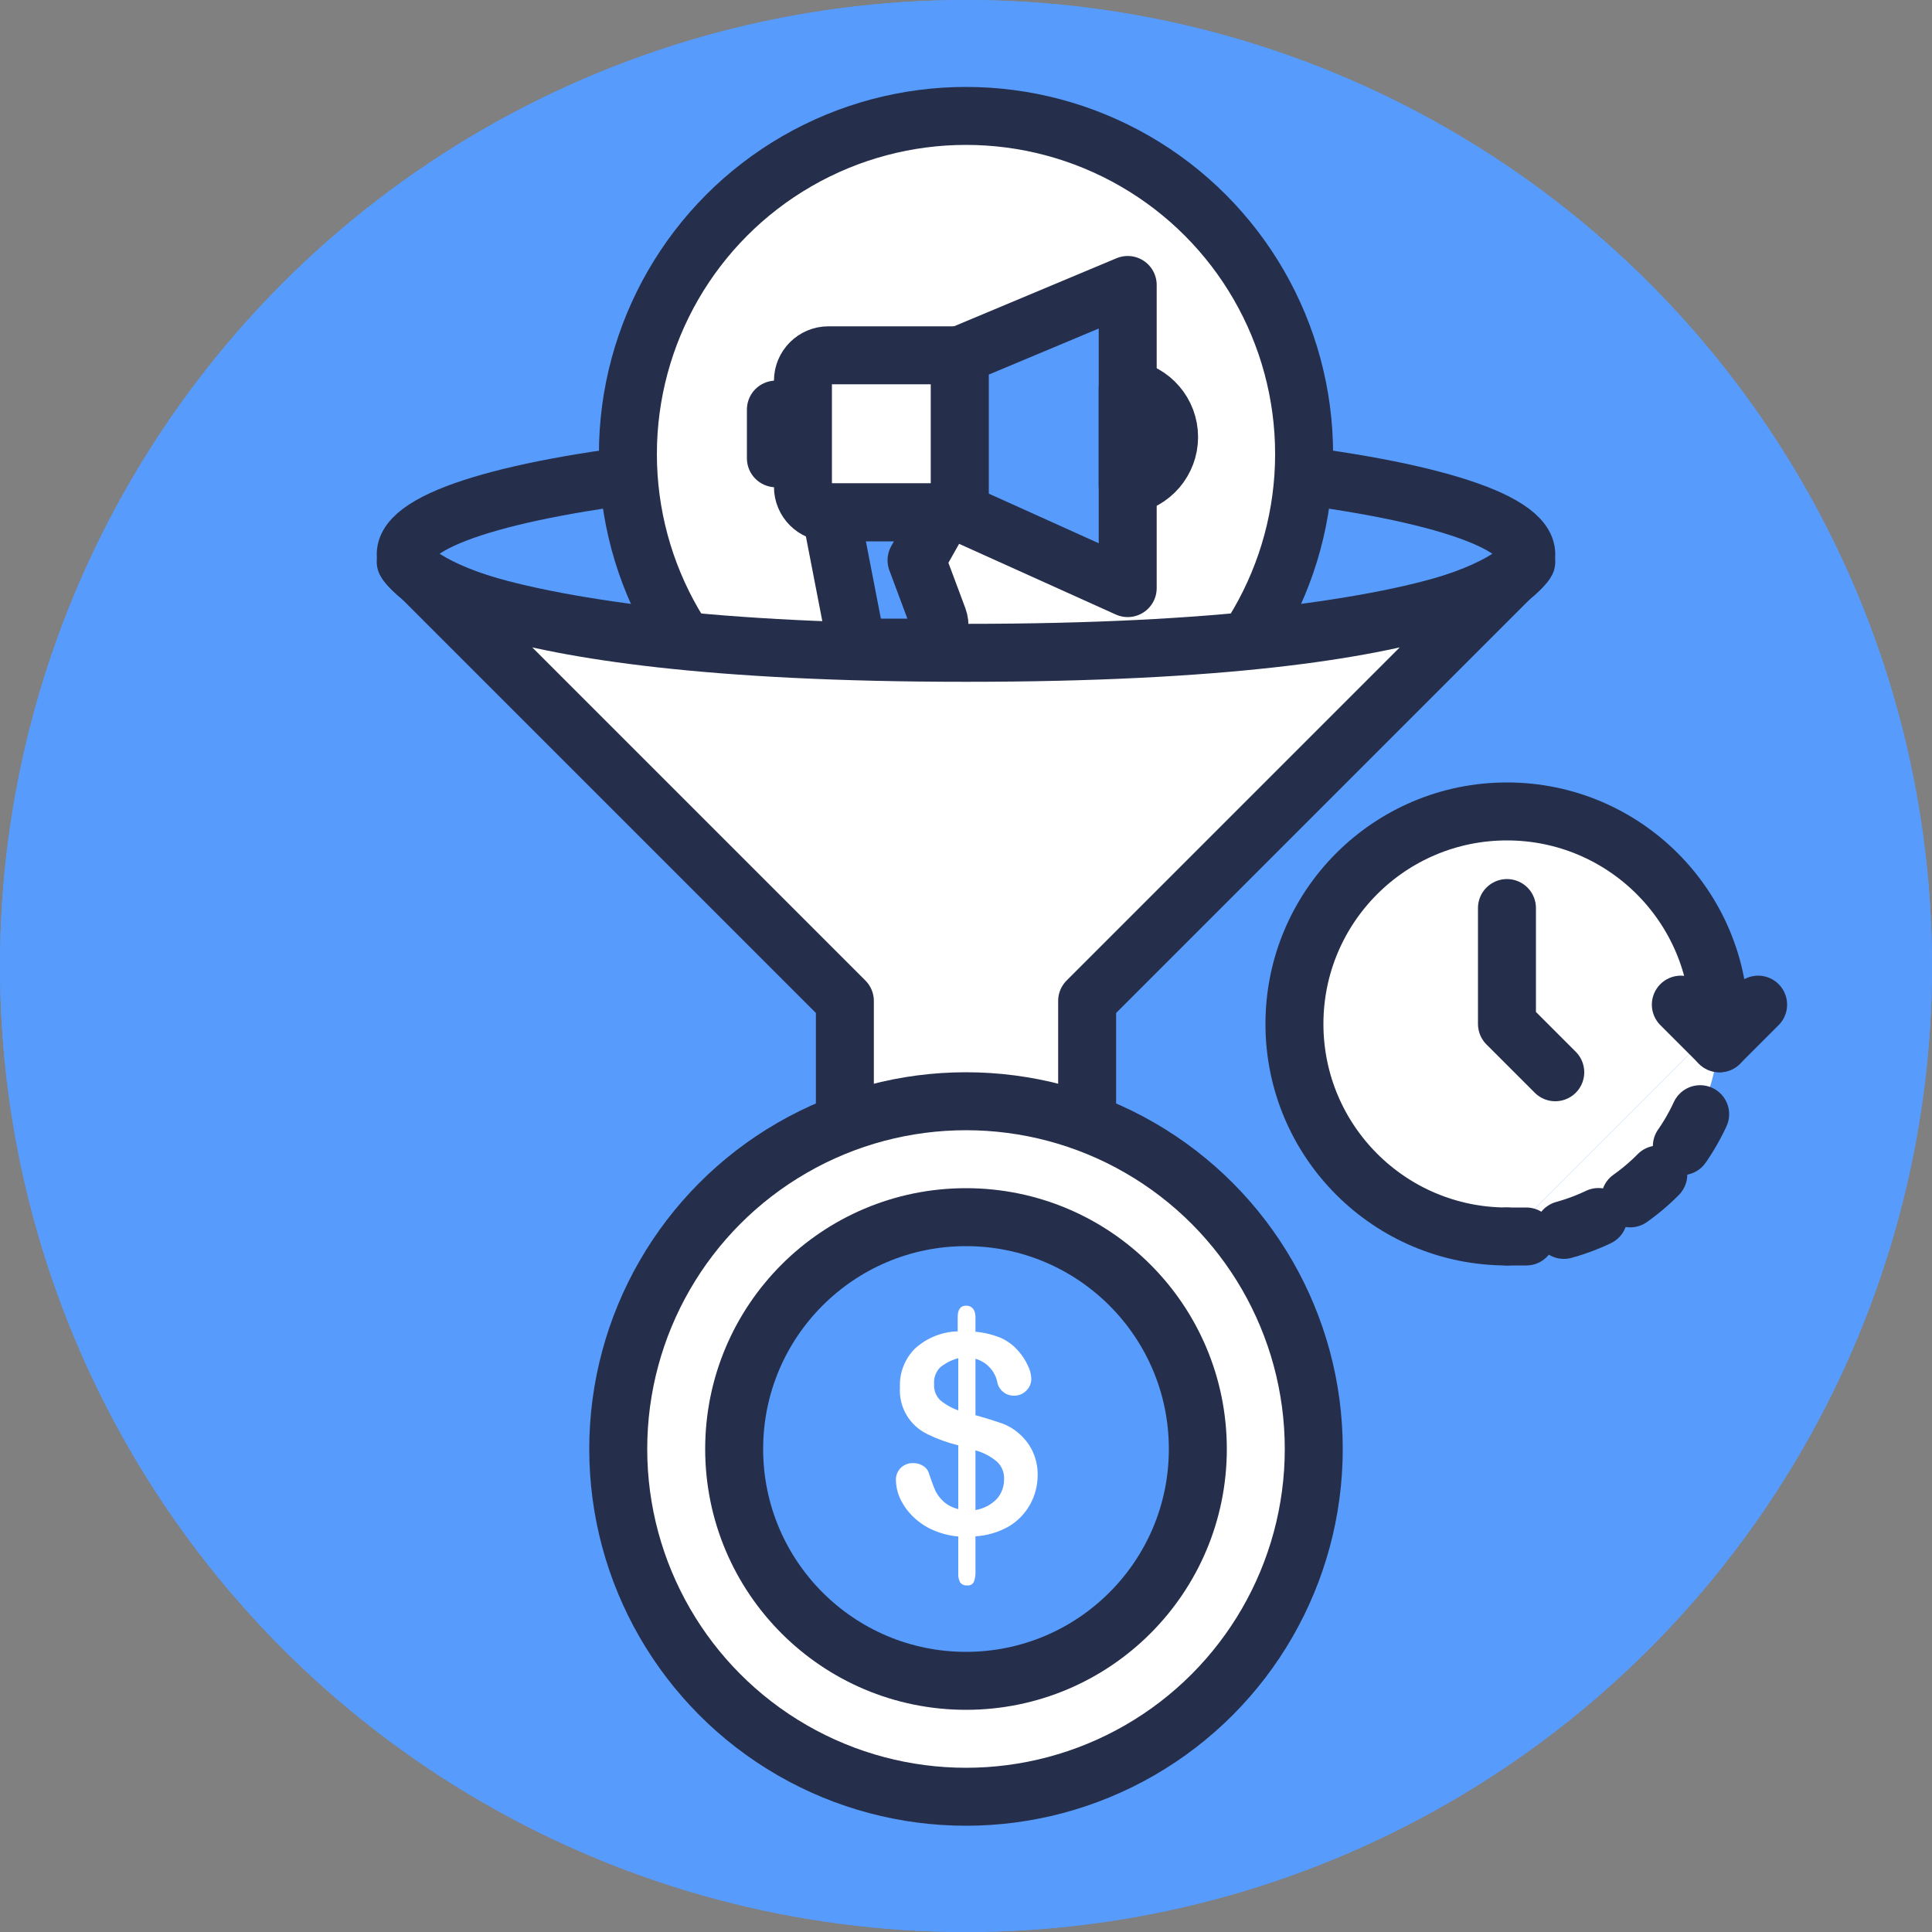 <?xml version="1.0" encoding="UTF-8"?>
<svg width="100px" height="100px" viewBox="0 0 100 100" version="1.1" xmlns="http://www.w3.org/2000/svg" xmlns:xlink="http://www.w3.org/1999/xlink">
    <rect x="0" y="0" width="100" height="100" fill="#808080" stroke="none"/>
    <!-- Generator: Sketch 50.2 (55047) - http://www.bohemiancoding.com/sketch -->
    <title>MQL2SQL-Velocity</title>
    <desc>Created with Sketch.</desc>
    <defs></defs>
    <g id="MQL2SQL-Velocity" stroke="none" stroke-width="1" fill="none" fill-rule="evenodd">
        <g id="2-MQL2SQL" fill-rule="nonzero">
            <circle id="Oval" fill="#579BFC" cx="50" cy="50" r="50"></circle>
            <circle id="Oval" fill="#579BFC" cx="50" cy="50" r="50"></circle>
            <ellipse id="Oval" stroke="#252E4A" stroke-width="3" fill="#579BFC" stroke-linecap="round" stroke-linejoin="round" cx="50" cy="28.69" rx="29" ry="5.09"></ellipse>
            <circle id="Oval" stroke="#252E4A" stroke-width="3" fill="#FFFFFF" stroke-linecap="round" stroke-linejoin="round" cx="50" cy="23.5" r="17.5"></circle>
            <rect id="Rectangle-path" stroke="#252E4A" stroke-width="3" fill="#3773C8" stroke-linecap="round" stroke-linejoin="round" x="40.16" y="21.2" width="1.4" height="2.52"></rect>
            <path d="M42.88,18.39 L49.69,18.39 L49.69,26.52 L42.88,26.52 C42.151,26.52 41.56,25.929 41.56,25.2 L41.56,19.71 C41.56,18.981 42.151,18.39 42.88,18.39 Z" id="Shape" stroke="#252E4A" stroke-width="3" fill="#FFFFFF" stroke-linecap="round" stroke-linejoin="round"></path>
            <polygon id="Shape" stroke="#252E4A" stroke-width="3" fill="#579BFC" stroke-linecap="round" stroke-linejoin="round" points="49.68 18.39 58.37 14.75 58.37 30.44 49.68 26.52"></polygon>
            <path d="M48.84,26.52 L47.44,29 L48.56,32 C48.687,32.345 48.638,32.73 48.429,33.032 C48.22,33.335 47.877,33.517 47.51,33.52 L45.28,33.52 C44.742,33.52 44.281,33.138 44.18,32.61 L43,26.52 L48.84,26.52 Z" id="Shape" stroke="#252E4A" stroke-width="3" fill="#579BFC" stroke-linecap="round" stroke-linejoin="round"></path>
            <path d="M58.37,25.12 C59.603,24.928 60.512,23.867 60.512,22.62 C60.512,21.373 59.603,20.312 58.37,20.12 L58.37,25.12 Z" id="Shape" stroke="#252E4A" stroke-width="3" fill="#FFFFFF" stroke-linecap="round" stroke-linejoin="round"></path>
            <path d="M79,29.08 L56.27,51.81 L56.27,63.93 L43.73,69.06 L43.73,51.81 L21,29.08 C21,29.08 23.35,33.79 50,33.79 C76.65,33.79 79,29.08 79,29.08 Z" id="Shape" stroke="#252E4A" stroke-width="3" fill="#FFFFFF" stroke-linecap="round" stroke-linejoin="round"></path>
            <circle id="Oval" stroke="#252E4A" stroke-width="3" fill="#FFFFFF" stroke-linecap="round" stroke-linejoin="round" cx="50" cy="75" r="18"></circle>
            <circle id="Oval" stroke="#252E4A" stroke-width="3" fill="#579BFC" stroke-linecap="round" stroke-linejoin="round" cx="50" cy="75" r="12"></circle>
            <path d="M50.49,68.17 L50.49,68.93 C50.933,68.969 51.368,69.074 51.78,69.24 C52.143,69.397 52.465,69.637 52.72,69.94 C52.917,70.161 53.078,70.41 53.2,70.68 C53.311,70.894 53.372,71.129 53.38,71.37 C53.382,71.601 53.288,71.822 53.12,71.98 C52.958,72.148 52.734,72.242 52.5,72.24 C52.055,72.254 51.671,71.931 51.61,71.49 C51.473,70.93 51.045,70.487 50.49,70.33 L50.49,73.25 C51.07,73.41 51.49,73.55 51.88,73.68 C52.22,73.809 52.533,74.003 52.8,74.25 C53.085,74.507 53.313,74.82 53.47,75.17 C53.633,75.542 53.715,75.944 53.71,76.35 C53.71,76.874 53.579,77.389 53.33,77.85 C53.071,78.323 52.691,78.72 52.23,79 C51.698,79.304 51.102,79.482 50.49,79.52 L50.49,81.27 C50.505,81.473 50.478,81.678 50.41,81.87 C50.349,82.005 50.206,82.082 50.06,82.06 C49.922,82.074 49.787,82.018 49.7,81.91 C49.621,81.763 49.586,81.596 49.6,81.43 L49.6,79.53 C49.104,79.485 48.62,79.353 48.17,79.14 C47.796,78.959 47.457,78.711 47.17,78.41 C46.915,78.144 46.709,77.837 46.56,77.5 C46.437,77.205 46.372,76.889 46.37,76.57 C46.375,76.358 46.457,76.156 46.6,76 C46.772,75.821 47.012,75.723 47.26,75.73 C47.448,75.723 47.633,75.776 47.79,75.88 C47.94,75.972 48.048,76.119 48.09,76.29 C48.22,76.67 48.33,76.97 48.42,77.17 C48.526,77.382 48.672,77.572 48.85,77.73 C49.066,77.915 49.323,78.045 49.6,78.11 L49.6,74.81 C49.047,74.676 48.51,74.481 48,74.23 C47.078,73.788 46.516,72.831 46.58,71.81 C46.547,71.065 46.826,70.341 47.35,69.81 C47.958,69.253 48.746,68.933 49.57,68.91 L49.57,68.17 C49.57,67.77 49.72,67.58 50.01,67.58 C50.3,67.58 50.49,67.79 50.49,68.17 Z M49.6,73 L49.6,70.3 C49.265,70.389 48.952,70.546 48.68,70.76 C48.446,70.986 48.324,71.305 48.35,71.63 C48.326,71.942 48.439,72.249 48.66,72.47 C48.939,72.702 49.257,72.882 49.6,73 Z M50.49,75.08 L50.49,78.16 C50.908,78.091 51.293,77.892 51.59,77.59 C51.836,77.315 51.971,76.959 51.97,76.59 C51.994,76.237 51.858,75.892 51.6,75.65 C51.275,75.381 50.897,75.183 50.49,75.07 L50.49,75.08 Z" id="Shape" fill="#FFFFFF"></path>
        </g>
        <path d="M78,64 C71.925,64 67,59.075 67,53 C67,46.925 71.925,42 78,42 C84.075,42 89,46.925 89,53" id="Shape" stroke="#252E4A" stroke-width="3" fill="#FFFFFF" fill-rule="nonzero" stroke-linecap="round" stroke-linejoin="round"></path>
        <path d="M89,53 C89,59.075 84.075,64 78,64" id="Shape" fill="#FFFFFF" fill-rule="nonzero"></path>
        <path d="M89,53 C89,53.34 89,53.67 89,54" id="Shape" stroke="#252E4A" stroke-width="3" stroke-linecap="round" stroke-linejoin="round"></path>
        <path d="M88,57.67 C86.638,60.619 84.043,62.815 80.91,63.67" id="Shape" stroke="#252E4A" stroke-width="3" stroke-linecap="round" stroke-linejoin="round" stroke-dasharray="1.91"></path>
        <path d="M79,64 C78.67,64 78.34,64 78,64" id="Shape" stroke="#252E4A" stroke-width="3" stroke-linecap="round" stroke-linejoin="round"></path>
        <polyline id="Shape" stroke="#252E4A" stroke-width="3" fill="#FFFFFF" fill-rule="nonzero" stroke-linecap="round" stroke-linejoin="round" points="78 47 78 53 80.5 55.5"></polyline>
        <polyline id="Shape" stroke="#252E4A" stroke-width="3" fill="#FFFFFF" fill-rule="nonzero" stroke-linecap="round" stroke-linejoin="round" points="91 52 89 54 87 52"></polyline>
    </g>
</svg>